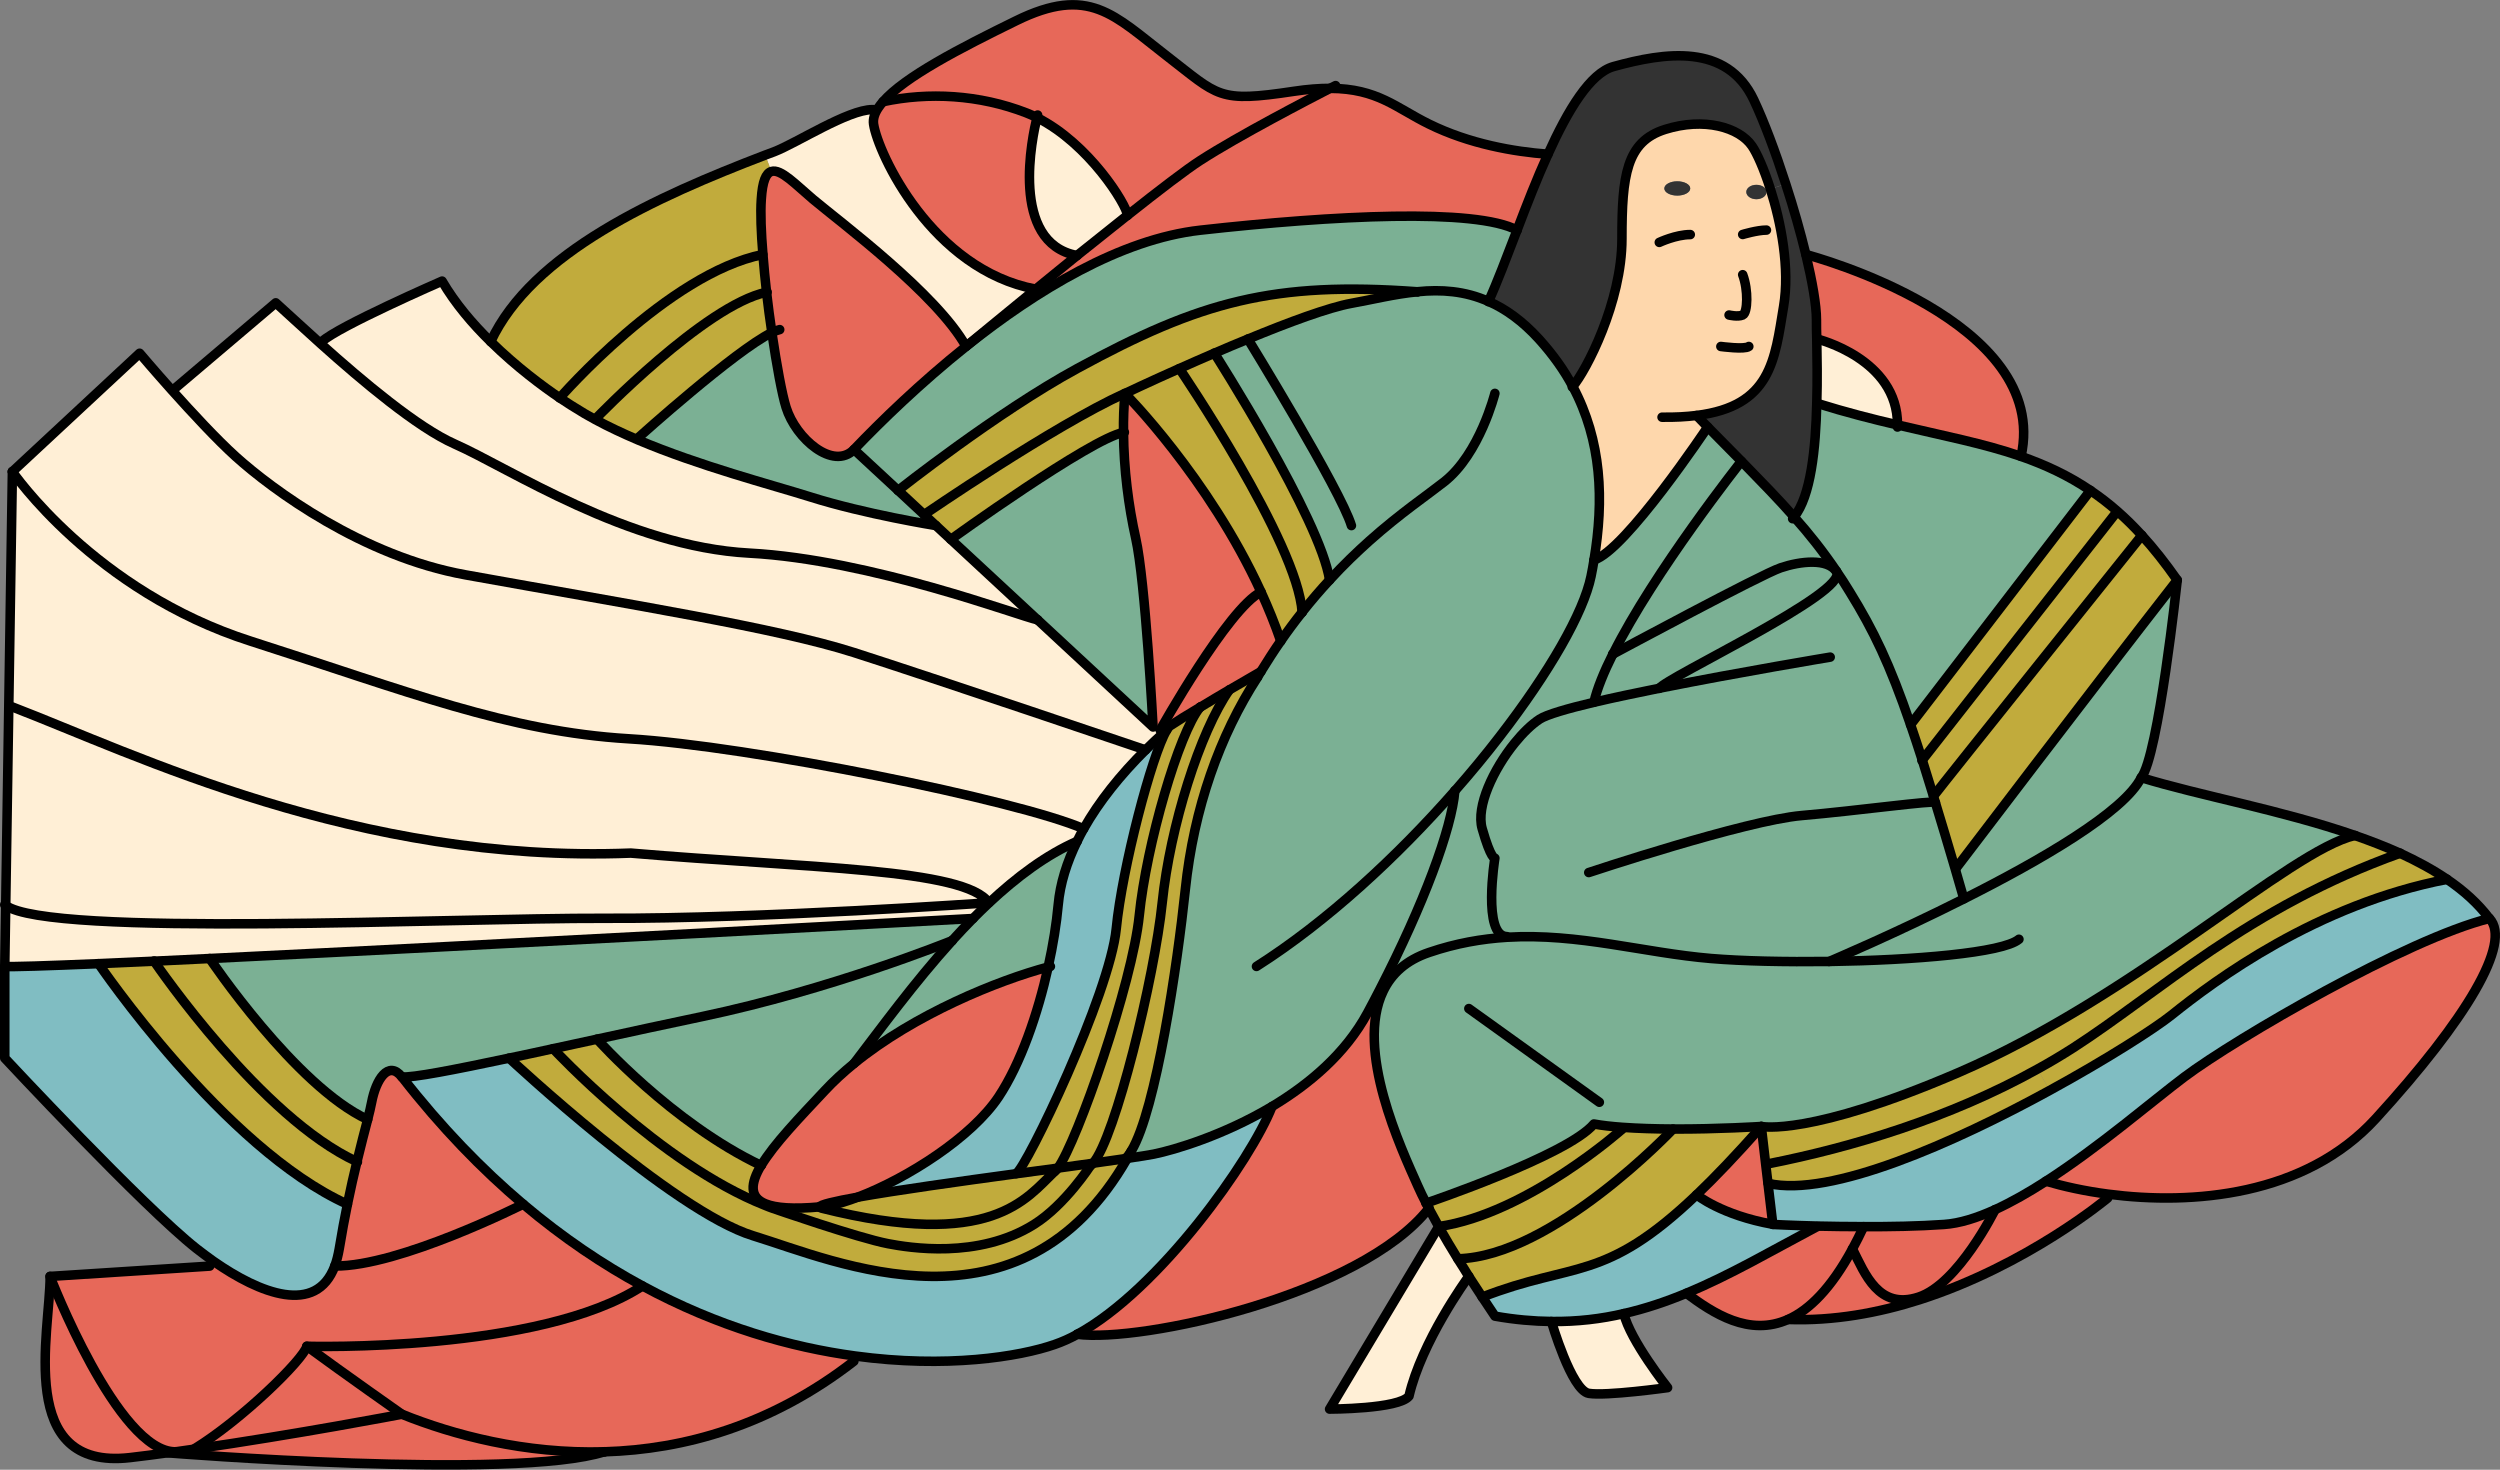 <?xml version="1.0" encoding="UTF-8"?>
<svg id="_レイヤー_1" data-name="レイヤー 1" xmlns="http://www.w3.org/2000/svg" viewBox="0 0 262.28 154.19">
  <rect x="0" y="0" width="262.28" height="154.19" fill="#808080" stroke="none"/>
  <defs>
    <style>
      .cls-1 {
        fill: #c1ab3c;
      }

      .cls-1, .cls-2, .cls-3, .cls-4, .cls-5, .cls-6, .cls-7 {
        stroke-width: 0px;
      }

      .cls-2 {
        fill: #e76859;
      }

      .cls-8 {
        fill: none;
        stroke: #000;
        stroke-linecap: round;
        stroke-linejoin: round;
      }

      .cls-3 {
        fill: #7bb094;
      }

      .cls-4 {
        fill: #333;
      }

      .cls-5 {
        fill: #fed7ac;
      }

      .cls-6 {
        fill: #ffefd6;
      }

      .cls-7 {
        fill: #80bdc2;
      }
    </style>
  </defs>
  <g>
    <path class="cls-7" d="m256.73,92.25c1.76,1.19,3.27,2.55,4.44,4.11-8.6,2.13-26.56,12.55-32,16.63-3.25,2.44-8.89,7.31-14.53,10.94-1.8,1.16-3.6,2.19-5.33,2.98-1.91.87-3.72,1.44-5.35,1.55-2.69.19-5.68.24-8.45.23-1.76,0-3.43-.03-4.87-.06-2.76-.07-4.64-.17-4.64-.17l-.51-4.3c6.53,1.51,19.54-4.28,29.53-9.75,6.09-3.33,11.08-6.54,12.79-7.91,4.52-3.63,15.24-11.63,28.91-14.24Z"/>
    <path class="cls-3" d="m164.99,40.55c3.07,5.72,3.28,11.93,2.23,18.21-.09.57-.2,1.14-.31,1.71-.77,3.81-4.37,10.08-9.6,16.83-1.44,1.86-3.01,3.76-4.67,5.66-.31,3.96-3.28,11.95-7.87,20.85-.42.81-.85,1.63-1.29,2.46-2.31,4.29-6.14,7.5-10.03,9.83-5.05,3.02-10.22,4.55-12.39,4.99-.49.1-1.47.26-2.8.45.12-.22.25-.44.37-.67.03-.04.04-.08.07-.12,2.59-4.31,4.82-19.53,5.65-27.38.9-8.6,3.62-16.19,7.58-22.3.12-.2.24-.41.36-.6.68-1.12,1.37-2.18,2.07-3.18.74-1.07,1.49-2.08,2.24-3.02h0c.97-1.23,1.93-2.35,2.88-3.38,1.45-1.57,2.86-2.94,4.2-4.13l-1.91-1.59c-1.11-3.69-10.86-19.57-10.86-19.57,4.24-1.75,8.48-3.33,10.86-3.75,2.2-.39,4.53-.98,6.93-1.21h.03c2.41-.24,4.91-.09,7.42,1.03,1.76.77,3.55,2.04,5.31,3.98,1.45,1.6,2.61,3.24,3.51,4.93Z"/>
    <path class="cls-1" d="m150.94,128.69c-.36-.65-.71-1.29-1.04-1.9-.11-.2-.2-.38-.29-.57,0,0,14.88-5.03,17.62-8.31.87.16,1.89.27,2.99.35l-.02.18s-9.99,8.89-19.26,10.23h0Z"/>
    <path class="cls-6" d="m65.99,77.51c12.69.75,40.86,6.46,47.7,9.44-.25.43-.47.87-.68,1.3-3.25,1.43-6.35,3.75-9.26,6.47-2.48-3.61-19.02-3.64-37.57-5.21-28.73,1.13-52.09-10.42-64.88-15.33h-.38s.38-24.7.38-24.7c0,0,8.56,12.54,25.01,17.79,16.46,5.26,26.99,9.48,39.68,10.24Z"/>
    <path class="cls-1" d="m125.91,74.19c-2.23,2.67-5.64,14.43-6.39,21.88-.71,7.04-6.49,23.68-8.54,26.48-1.4.19-2.87.38-4.38.59,1.06-.54,9.83-18.82,10.51-25.71.62-6.34,3.73-18.23,5.29-20.82.13-.23.27-.39.37-.46.66-.44,1.84-1.17,3.15-1.95Z"/>
    <path class="cls-3" d="m167.23,117.92c-2.74,3.28-17.62,8.31-17.62,8.31-.33-.63-.61-1.22-.86-1.78-1.77-3.98-6.62-14.31-3.64-20.48.86-1.79,2.38-3.23,4.82-4.05,2.82-.96,5.53-1.43,8.16-1.59,7.51-.45,14.38,1.64,21.42,2.23,3.25.27,7.75.37,12.38.31h0c.21-.09,6.86-2.9,14.14-6.57,8.02-4.03,16.8-9.11,18.6-12.72,6.07,1.88,14.76,3.41,22.41,6.07-3.43.79-9.18,5-16.39,10.02-7.22,5.02-15.91,10.85-25.18,14.85-15.62,6.73-20.68,5.66-20.68,5.66,0,0-4.5.29-9.28.27-1.8,0-3.64-.05-5.3-.18-1.1-.08-2.12-.2-2.99-.35Z"/>
    <path class="cls-4" d="m184,10.48c1.07,2.27,2.27,5.47,3.35,8.82l-1.61.51c-.67-2.12-1.42-3.77-1.92-4.5-1.36-1.97-5.05-3.02-9.13-1.74-4.07,1.29-4.52,4.75-4.52,11.48s-3.77,13.89-5.17,15.49c-.9-1.69-2.07-3.33-3.51-4.93-1.76-1.94-3.55-3.21-5.31-3.98.89-1.94,1.89-4.61,3-7.49,1-2.62,2.08-5.41,3.24-7.96,2.1-4.65,4.43-8.52,6.89-9.2,5.32-1.47,11.88-2.49,14.71,3.51Z"/>
    <path class="cls-1" d="m251.81,89.51c-7.97,2.84-14.33,6.52-19.81,10.21l-1.33-2.06c7.21-5.02,12.96-9.23,16.39-10.02,1.64.57,3.24,1.19,4.75,1.87Z"/>
    <path class="cls-2" d="m145.11,103.97c-2.98,6.16,1.86,16.49,3.64,20.48.25.56.53,1.15.86,1.78.09.19.19.37.29.57-7.13,9.06-30.15,14.09-36.88,13.19,8.64-4.7,18.25-18.31,20.43-23.89,3.89-2.33,7.72-5.54,10.03-9.83.44-.82.88-1.65,1.29-2.46l.34.17Z"/>
    <path class="cls-2" d="m189.47,26.7c.59.16,25.75,6.89,22.57,21.18-3.9-1.35-8.15-2.16-12.96-3.3.04-6.94-8.42-9.01-8.42-9.01h-.04c-.02-.76-.03-1.44-.03-2,0-1.58-.43-4.05-1.11-6.87Z"/>
    <path class="cls-2" d="m194.34,131.02c-2.27,4.19-4.56,6.42-6.75,7.4-4.1,1.84-7.87-.65-10.68-2.74,4.6-1.91,8.99-4.49,13.73-7v-.06c1.44.04,3.1.06,4.87.06-.39.83-.78,1.61-1.17,2.33Z"/>
    <path class="cls-2" d="m121.71,76.6s7.16-12.81,10.59-14.49c.76,1.66,1.46,3.38,2.07,5.15-.7,1-1.38,2.07-2.07,3.18,0,0-1.48.85-3.31,1.92h0c-.98.59-2.06,1.21-3.06,1.82h0c-1.31.79-2.49,1.52-3.15,1.96-.11.07-.24.23-.37.46-.12.12-.25.22-.37.34l-.31-.34Z"/>
    <path class="cls-6" d="m113.69,86.94c-6.84-2.98-35.01-8.68-47.7-9.44-12.7-.76-23.23-4.98-39.68-10.24C9.86,62.02,1.3,49.48,1.3,49.48l13.35-12.42s1.47,1.74,3.42,3.92c2.07,2.31,4.68,5.13,6.66,6.92,3.85,3.47,13.3,10.46,24.11,12.41,17.54,3.17,32.6,5.55,40.75,8.15,8.16,2.61,30.6,10.22,30.6,10.22-2.67,2.65-4.9,5.44-6.5,8.27Z"/>
    <path class="cls-4" d="m187.13,32.15c.67-3.97-.27-8.8-1.39-12.33l1.61-.51c.81,2.48,1.54,5.05,2.11,7.4.67,2.82,1.11,5.29,1.11,6.87,0,.56,0,1.23.03,2,.03,1.88.08,4.27,0,6.75-.11,4.74-.62,9.75-2.39,11.92-1.59-1.8-3.37-3.64-5.52-5.84-1.08-1.09-2.24-2.27-3.54-3.59-.37-.39-.76-.8-1.17-1.21,7.87-.98,8.21-5.85,9.14-11.44Z"/>
    <path class="cls-2" d="m261.17,96.35c2.4,2.55-2.41,10.59-11.92,21-7.43,8.14-19.29,9.09-28.09,7.93-2.47-.32-4.69-.82-6.52-1.36,5.65-3.64,11.28-8.5,14.53-10.94,5.44-4.08,23.39-14.5,32-16.63Z"/>
    <path class="cls-1" d="m251.81,89.51c1.77.82,3.43,1.71,4.92,2.73-13.67,2.62-24.39,10.61-28.91,14.24-1.71,1.37-6.7,4.58-12.79,7.91l-1.27-2.23c1.26-.69,2.5-1.43,3.72-2.21,4.44-2.86,9.05-6.54,14.52-10.23,5.48-3.69,11.84-7.37,19.81-10.21Z"/>
    <path class="cls-1" d="m230.67,97.66l1.33,2.06c-5.47,3.69-10.07,7.38-14.52,10.23-1.21.78-2.46,1.52-3.72,2.21-9.26,5.15-19.52,8.21-28.26,9.94l-.24.03-.46-3.96s5.06,1.07,20.68-5.66c9.28-4,17.97-9.83,25.18-14.85Z"/>
    <path class="cls-3" d="m228.42,60.86s-1.97,18.45-3.78,20.72c-1.8,3.61-10.59,8.68-18.6,12.72-.32-1.09-.62-2.14-.91-3.15l.05-.02s14.03-18.45,23.24-30.27Z"/>
    <path class="cls-1" d="m224.71,56.16c1.24,1.36,2.47,2.91,3.72,4.7-9.21,11.81-23.24,30.27-23.24,30.27l-.05.02c-.75-2.57-1.44-4.88-2.08-6.95-.06-.23-.13-.45-.2-.67.73-.99,21.86-27.36,21.86-27.36Z"/>
    <path class="cls-1" d="m222.14,53.64c.86.75,1.71,1.59,2.56,2.52,0,0-21.13,26.36-21.86,27.36-.41-1.35-.8-2.61-1.17-3.78.89-1.17,20.33-25.94,20.33-25.94l.14-.16Z"/>
    <path class="cls-1" d="m222.14,53.64l-.14.16s-19.44,24.77-20.33,25.94c-.43-1.34-.84-2.58-1.23-3.72l18.86-24.57c.96.65,1.91,1.37,2.84,2.19Z"/>
    <path class="cls-2" d="m221.16,125.28l-.04.41s-8.42,7.05-19.74,10.67l-.09-.27c4.19-1.37,8.03-9.18,8.03-9.18,1.73-.79,3.53-1.82,5.33-2.98,1.83.54,4.05,1.04,6.52,1.36Z"/>
    <path class="cls-3" d="m199.07,44.58c4.82,1.14,9.06,1.95,12.96,3.3,2.55.89,4.95,2,7.27,3.57l-18.86,24.57c-2.18-6.36-3.88-9.89-6.37-13.91-.46-.75-.91-1.45-1.37-2.13,0,0,0,0,0-.02,0,0,0-.02-.02-.03-1.43-2.11-2.85-3.89-4.45-5.7,1.76-2.17,2.28-7.18,2.39-11.92h.04c3.01.94,5.8,1.65,8.42,2.26Z"/>
    <path class="cls-1" d="m213.76,112.16l1.27,2.23c-9.99,5.47-23,11.26-29.53,9.75l-.24-2.02.24-.03c8.74-1.73,19-4.79,28.26-9.94Z"/>
    <path class="cls-2" d="m209.31,126.9s-3.83,7.81-8.03,9.18-5.62-2.43-6.94-5.06c.39-.72.78-1.5,1.17-2.33,2.77,0,5.76-.04,8.45-.23,1.62-.12,3.44-.68,5.35-1.55Z"/>
    <path class="cls-3" d="m203.05,84.19c.64,2.08,1.32,4.38,2.08,6.95.29,1.01.59,2.06.91,3.15-7.27,3.67-13.92,6.48-14.14,6.57h0c-4.63.06-9.13-.04-12.38-.31-7.04-.59-13.91-2.68-21.42-2.23v-.07c-2.58-.07-1.26-8.23-1.26-8.23,0,0-.41.15-1.33-3.09-.67-2.33,1.2-6.25,3.41-8.99.86-1.06,1.78-1.96,2.63-2.51.73-.47,2.86-1.08,5.68-1.76,2.03-.48,4.42-.98,6.89-1.48.73-1.15,19.86-10.05,18.59-12.22.46.67.91,1.37,1.37,2.13,2.49,4.03,4.19,7.56,6.37,13.91.39,1.14.8,2.38,1.23,3.72.37,1.17.76,2.43,1.17,3.78.07.22.14.44.2.67Z"/>
    <path class="cls-2" d="m201.29,136.08l.09.27c-4.28,1.37-8.97,2.24-13.78,2.07,2.19-.98,4.48-3.21,6.75-7.4,1.32,2.63,2.75,6.43,6.94,5.06Z"/>
    <path class="cls-6" d="m190.65,35.57s8.46,2.07,8.42,9.01c-2.62-.61-5.42-1.32-8.42-2.26h-.04c.07-2.47.02-4.87,0-6.75h.04Z"/>
    <path class="cls-3" d="m192.7,59.98c1.27,2.17-17.86,11.07-18.59,12.22-2.47.5-4.86,1-6.89,1.48.34-1.45,1.05-3.18,1.99-5.06h0c.59-.31,15.54-8.36,17.61-9.06,2.1-.71,4.91-1,5.84.38,0,0,0,.02.02.03,0,0,0,0,0,.02Z"/>
    <path class="cls-7" d="m190.65,128.62v.06c-4.74,2.51-9.13,5.09-13.73,7-2.12.88-4.28,1.61-6.55,2.13-2.39.56-4.9.86-7.6.83-1.88-.02-3.85-.19-5.93-.56,0,0-.53-.78-1.33-2,9.68-3.78,12.75-1.45,22.49-10.73,0,0,2.58,2.13,8.02,3.1,0,0,1.88.1,4.64.17Z"/>
    <path class="cls-3" d="m188.22,54.24c1.61,1.81,3.02,3.59,4.45,5.7-.93-1.38-3.74-1.09-5.84-.38-2.08.7-17.03,8.75-17.61,9.06,4.31-8.65,13.47-20.22,13.47-20.22h0c2.15,2.2,3.94,4.03,5.52,5.84Z"/>
    <path class="cls-5" d="m177.99,43.59c.41.42.8.82,1.17,1.21,0,0-8.67,13.01-11.94,13.95,1.05-6.28.83-12.49-2.23-18.21,1.4-1.61,5.17-8.85,5.17-15.49s.45-10.19,4.52-11.48c4.08-1.29,7.78-.23,9.13,1.74.51.74,1.25,2.39,1.92,4.5,1.13,3.53,2.06,8.35,1.39,12.33-.93,5.59-1.28,10.46-9.14,11.44Zm7.33-23.45c0-.42-.47-.75-1.06-.75s-1.06.34-1.06.75.47.76,1.06.76,1.06-.35,1.06-.76Zm-8-.37c0-.42-.61-.75-1.36-.75s-1.36.34-1.36.75.6.75,1.36.75,1.36-.34,1.36-.75Z"/>
    <path class="cls-2" d="m185.5,124.15l.51,4.3c-5.44-.98-8.02-3.1-8.02-3.1,1.96-1.87,4.19-4.21,6.81-7.17l.46,3.96.24,2.02Z"/>
    <path class="cls-4" d="m184.27,19.39c.59,0,1.06.34,1.06.75s-.47.76-1.06.76-1.06-.35-1.06-.76.47-.75,1.06-.75Z"/>
    <path class="cls-3" d="m169.21,68.62c-.94,1.88-1.65,3.61-1.99,5.06-2.82.67-4.95,1.29-5.68,1.76-.85.55-1.77,1.45-2.63,2.51l-1.6-.66c5.22-6.75,8.82-13.02,9.6-16.83.12-.57.22-1.14.31-1.71,3.26-.94,11.94-13.95,11.94-13.95,1.29,1.32,2.46,2.5,3.54,3.59h0s-9.16,11.58-13.47,20.23h0Z"/>
    <path class="cls-1" d="m154.09,133.92c-.35-.58-.74-1.2-1.15-1.84h0c9.93-.24,22.57-13.62,22.57-13.62,4.79.02,9.28-.27,9.28-.27-2.62,2.96-4.85,5.3-6.81,7.17-9.74,9.28-12.81,6.95-22.49,10.73-.41-.62-.89-1.36-1.41-2.16Z"/>
    <ellipse class="cls-4" cx="175.97" cy="19.77" rx="1.36" ry=".75"/>
    <path class="cls-6" d="m170.36,137.81c.66,2.8,4.59,7.77,4.59,7.77,0,0-6.46.9-8.27.6s-3.92-7.54-3.92-7.54c2.7.03,5.21-.27,7.6-.83Z"/>
    <path class="cls-1" d="m170.21,118.27c1.66.12,3.5.17,5.3.18,0,0-12.64,13.38-22.57,13.61h0c-.67-1.08-1.36-2.23-2-3.37h0c9.28-1.36,19.26-10.24,19.26-10.24l.02-.18Z"/>
    <path class="cls-2" d="m113,26.81c1.78-1.44,3.59-2.88,5.29-4.22h0c3.31-2.62,6.2-4.83,7.64-5.76,3.99-2.57,11.49-6.46,13.61-7.56,4.99.02,6.93,2.05,10.39,3.75,4.22,2.08,8.9,2.9,12.47,3.16-1.15,2.55-2.23,5.34-3.24,7.96-4.36-2.33-19.27-1.56-33.24,0-8.38.94-17.19,6.32-24.46,12.1.64-.52,3.56-2.94,7.2-5.91h0c1.37-1.12,2.83-2.31,4.32-3.52Z"/>
    <path class="cls-3" d="m157.32,77.29l1.6.66c-2.22,2.74-4.08,6.66-3.41,8.99.92,3.24,1.33,3.09,1.33,3.09,0,0-1.32,8.16,1.25,8.23v.07c-2.62.16-5.33.63-8.15,1.59-2.45.82-3.96,2.26-4.82,4.05l-.34-.17c4.59-8.89,7.56-16.89,7.87-20.85,1.67-1.9,3.24-3.8,4.67-5.66Z"/>
    <path class="cls-3" d="m159.16,24.14c-1.11,2.88-2.11,5.55-3,7.49-2.51-1.12-5.01-1.27-7.42-1.03h-.03c-15.1-1.1-22.8,1.01-35.71,8.06-8.42,4.58-18.79,12.79-18.79,12.79l-4.63-4.29c2.86-2.99,6.97-6.98,11.76-10.81,0,0,.04-.04.12-.11,7.26-5.78,16.08-11.16,24.46-12.1,13.97-1.56,28.87-2.33,33.24,0Z"/>
    <path class="cls-6" d="m152.94,132.07c.41.65.8,1.27,1.15,1.84-.26.35-4.95,6.84-6.28,12.57-1.06,1.36-8.33,1.36-8.33,1.36l11.45-19.15c.65,1.14,1.34,2.29,2,3.38Z"/>
    <path class="cls-3" d="m143.69,56.73c-1.34,1.2-2.76,2.56-4.2,4.13-.93-6.34-12.09-23.81-12.09-23.81,1.14-.5,2.33-.99,3.52-1.48,0,0,9.75,15.88,10.86,19.57l1.91,1.59Z"/>
    <path class="cls-1" d="m113.01,38.67c12.91-7.05,20.61-9.16,35.71-8.06-2.4.23-4.74.82-6.93,1.21-2.39.43-6.62,2-10.86,3.75-1.19.49-2.38.98-3.52,1.48-1.29.56-2.54,1.1-3.67,1.61-3.33,1.48-5.72,2.62-5.72,2.62-7.45,3.38-21.06,12.72-21.06,12.72l-2.73-2.54s10.38-8.2,18.79-12.79Z"/>
    <path class="cls-2" d="m108.79,12.34c-.36-.19-.74-.35-1.12-.5-4.95-1.92-10.27-2.19-15.03-1.17,2.27-2.62,8.11-5.62,13.95-8.49,7.67-3.78,10.29-.6,15.8,3.66s5.36,4.94,13.36,3.73c1.45-.22,2.7-.31,3.8-.31-2.12,1.09-9.62,4.98-13.61,7.56-1.45.93-4.34,3.14-7.64,5.76-.11-1.13-4.03-7.51-9.5-10.24Z"/>
    <path class="cls-1" d="m139.49,60.86c-.95,1.03-1.92,2.15-2.88,3.37-.43-7.27-12.88-25.57-12.88-25.57h0c1.14-.51,2.38-1.06,3.67-1.61,0,0,11.16,17.47,12.09,23.81Z"/>
    <path class="cls-1" d="m136.6,64.23h0c-.75.95-1.5,1.96-2.24,3.03-.6-1.77-1.3-3.49-2.07-5.15-5.51-12.02-14.29-20.84-14.29-20.84,0,0,2.39-1.14,5.72-2.62h0s12.44,18.3,12.88,25.58Z"/>
    <path class="cls-7" d="m121.06,121.08c2.17-.44,7.34-1.98,12.39-4.99-2.18,5.58-11.79,19.19-20.43,23.89h0c-.8.44-1.59.8-2.37,1.06-3.72,1.29-11.38,2.51-20.94,1.21-6.72-.91-14.39-3.08-22.29-7.34-4.15-2.23-8.35-5.05-12.52-8.58-4.33-3.65-8.6-8.05-12.73-13.36,1.07.11,5.45-.74,11.24-1.97,0,0,17.19,16.07,25.61,18.64,8.67,2.66,28.05,11.39,39.24-8.11,1.33-.2,2.31-.35,2.8-.45Z"/>
    <path class="cls-1" d="m132.29,70.45c-.12.2-.24.4-.36.6-3.96,6.11-6.68,13.7-7.58,22.3-.83,7.86-3.06,23.07-5.65,27.38-.03.04-.04.09-.07.12-.18.28-.36.51-.55.69-.98.14-2.13.31-3.41.49,2.33-2.62,6.46-19.56,7.26-27.33.83-8.03,3.96-17.96,7.05-22.34h0c1.83-1.07,3.31-1.92,3.31-1.92Z"/>
    <path class="cls-1" d="m125.92,74.18c1-.6,2.08-1.23,3.06-1.81-3.09,4.38-6.22,14.31-7.05,22.34-.8,7.77-4.93,24.71-7.26,27.33-1.14.15-2.39.32-3.69.51,2.05-2.8,7.83-19.44,8.54-26.48.75-7.45,4.17-19.21,6.39-21.88h0Z"/>
    <path class="cls-2" d="m117.86,45.37c-.02-1.37.04-2.75.15-4.1,0,0,8.78,8.81,14.29,20.84-3.43,1.68-10.59,14.49-10.59,14.49l-.75-.35s-.8-15.28-1.82-19.81c-.74-3.34-1.25-7.22-1.28-11.08Z"/>
    <path class="cls-7" d="m113.69,86.94c1.6-2.83,3.83-5.62,6.5-8.27.59-.59,1.2-1.16,1.83-1.73.12-.12.25-.22.37-.34-1.55,2.59-4.66,14.48-5.29,20.82-.68,6.89-9.45,25.17-10.51,25.71t0,0c-6.02.82-12.5,1.73-16.56,2.45,5.23-2,11.92-6.29,14.73-10.5,2.31-3.48,4.12-8.7,5.21-13.64.51-2.3.87-4.54,1.05-6.52.2-2.22.9-4.46,2-6.69.21-.43.43-.87.68-1.3Z"/>
    <path class="cls-6" d="m121.71,76.6l.31.34c-.63.57-1.24,1.14-1.83,1.73,0,0-22.44-7.62-30.6-10.22-8.15-2.6-23.21-4.97-40.75-8.15-10.81-1.95-20.26-8.94-24.11-12.41-1.98-1.78-4.59-4.6-6.66-6.92l.09-.08,10.76-9.13c1.08.98,2.74,2.53,4.69,4.27,4.37,3.92,10.19,8.83,14.1,10.55,5.66,2.49,18.12,10.76,30.9,11.44,12.78.67,28.4,6.62,30.24,7h0l12.1,11.23.75.35Z"/>
    <path class="cls-3" d="m120.95,76.26l-12.1-11.23h0l-9.1-8.44s14.65-10.56,18.11-11.22c.03,3.86.53,7.73,1.28,11.08,1.02,4.53,1.82,19.81,1.82,19.81Z"/>
    <path class="cls-6" d="m118.28,22.58h0c-1.69,1.35-3.5,2.79-5.29,4.23-7.16-1.34-4.67-12.59-4.21-14.47,5.46,2.73,9.39,9.12,9.5,10.24Z"/>
    <path class="cls-1" d="m118.08,121.55c.06,0,.12,0,.18-.02-11.19,19.5-30.57,10.77-39.24,8.11-8.42-2.57-25.61-18.64-25.61-18.64,1.46-.3,3.02-.64,4.62-.99,0,0,11.23,12.09,22.24,16.44.25.11.51.2.75.29,0,0,9,3.13,12.16,3.73,2.12.4,9.44,1.66,15.31-2.03,3.27-2.05,5.93-6.19,5.93-6.19.08-.05.15-.13.24-.22,1.29-.18,2.44-.35,3.41-.49Z"/>
    <path class="cls-1" d="m118.01,41.27c-.12,1.35-.17,2.72-.15,4.1-3.46.66-18.11,11.22-18.11,11.22l-1.56-1.45-1.24-1.15s13.61-9.34,21.06-12.72Z"/>
    <path class="cls-1" d="m114.67,122.04c-.09.09-.16.17-.24.22,0,0-2.66,4.14-5.93,6.19-5.88,3.69-13.2,2.43-15.31,2.03-3.16-.6-12.16-3.73-12.16-3.73-.25-.09-.51-.19-.75-.29l.06-.15c1.08.43,2.89.57,5.65.32,0,.04.07.09.21.12,17.85,4.5,21.48-1.02,24.45-3.85.1-.06.21-.19.34-.35,1.3-.19,2.55-.35,3.69-.51Z"/>
    <path class="cls-2" d="m113,26.81c-1.49,1.21-2.95,2.4-4.32,3.52h0c-10.91-2.06-16.55-14.26-17.01-17.31-.08-.55.1-1.14.51-1.74.13-.2.28-.4.47-.61,4.76-1.02,10.08-.75,15.03,1.17.38.15.75.31,1.12.5-.46,1.88-2.94,13.13,4.21,14.47Z"/>
    <path class="cls-3" d="m113.01,88.25c-1.1,2.23-1.79,4.47-2,6.69-.18,1.98-.53,4.22-1.05,6.52-5.25,1.4-14.03,4.95-20.38,10.13,2.79-3.64,6.3-8.47,10.3-12.89h0c.72-.8,1.45-1.58,2.19-2.33.55-.55,1.1-1.1,1.67-1.63,2.91-2.72,6.01-5.05,9.26-6.47Z"/>
    <path class="cls-1" d="m110.98,122.55c-.12.17-.24.29-.34.35-2.97,2.83-6.6,8.34-24.45,3.85-.14-.04-.21-.08-.21-.12.33-.03.67-.06,1.01-.11.92-.2,1.95-.51,3.04-.93,4.05-.72,10.54-1.63,16.56-2.45t0,0c1.51-.2,2.98-.4,4.38-.59Z"/>
    <path class="cls-2" d="m109.97,101.45c-1.08,4.94-2.89,10.16-5.21,13.64-2.81,4.21-9.5,8.5-14.73,10.5-2.48.43-4.05.81-4.05,1.04-2.76.25-4.57.12-5.65-.32-1.74-.69-1.6-2.16-.48-4.04h0c1.33-2.23,4.06-5.05,6.68-7.86.92-.99,1.95-1.93,3.05-2.83,6.35-5.18,15.13-8.73,20.38-10.13Z"/>
    <path class="cls-6" d="m99.75,56.59l9.1,8.44c-1.84-.37-17.46-6.32-30.24-7-12.79-.68-25.25-8.95-30.9-11.44-3.91-1.72-9.73-6.63-14.1-10.55l.18-.2c1.69-1.58,12.6-6.34,12.6-6.34,1.37,2.35,3.21,4.5,5.09,6.34,2.73,2.7,5.56,4.76,7.25,5.91.96.66,1.55,1,1.55,1,.7.44,1.44.88,2.2,1.29,1.4.76,2.91,1.46,4.45,2.12,6.54,2.77,13.9,4.66,18.11,5.99,5.73,1.81,13.16,3,13.16,3l1.56,1.45Z"/>
    <path class="cls-6" d="m16.18,100.84c-2.11.09-4.07.18-5.84.26-5.52.23-9.15.35-9.84.29l.1-6.38c4.56,3.37,46.66,1.29,62.91,1.35,16.36.06,40.24-1.63,40.24-1.63-.57.53-1.12,1.08-1.67,1.63,0,0-50.23,2.77-80.09,4.2-2.04.1-3.99.2-5.82.28Z"/>
    <path class="cls-6" d="m91.52,11.5l.65-.22c-.41.6-.59,1.19-.51,1.74.46,3.05,6.1,15.25,17.01,17.31-3.64,2.97-6.56,5.39-7.2,5.91-.08.07-.12.11-.12.11-3.04-5.49-13.23-13.07-16.06-15.45-1.8-1.52-3.37-3.22-4.36-2.91l-.65-1.72c.32-.12.63-.24.94-.35,2.34-.9,7.75-4.42,10.3-4.42Z"/>
    <path class="cls-3" d="m102.08,96.35c-.74.75-1.47,1.53-2.19,2.32h0c-.38.16-12.73,5.13-26.18,7.96-3.64.76-7.43,1.59-11.07,2.38-1.57.35-3.11.68-4.61,1-1.61.35-3.16.69-4.62.99-5.79,1.23-10.17,2.08-11.24,1.97-1.43-1.79-2.72.3-3.17,2.66-.09.5-.24,1.09-.42,1.81-7.57-3.49-16.57-16.89-16.57-16.89,29.86-1.44,80.09-4.2,80.09-4.2Z"/>
    <path class="cls-3" d="m99.88,98.68c-4,4.43-7.5,9.25-10.3,12.89-1.1.9-2.13,1.84-3.05,2.83-2.62,2.8-5.35,5.62-6.68,7.86h0c-9.39-4.46-17.21-13.25-17.21-13.25,3.64-.79,7.42-1.61,11.07-2.38,13.44-2.83,25.8-7.8,26.18-7.95Z"/>
    <path class="cls-3" d="m96.95,53.99l1.24,1.15s-7.43-1.19-13.16-3c-4.2-1.32-11.56-3.22-18.11-5.99l.14-.33s10.07-9.06,13.9-10.93c.51,3.47,1.07,6.5,1.49,7.84,1.02,3.29,4.95,6.65,7.13,4.42l4.63,4.29,2.73,2.54Z"/>
    <path class="cls-2" d="m80.41,30.67c-.15-1.35-.28-2.7-.38-3.96-.19-2.3-.27-4.36-.17-5.8.12-1.9.5-2.73,1.06-2.91.99-.31,2.56,1.39,4.36,2.91,2.83,2.38,13.02,9.96,16.06,15.45-4.79,3.83-8.89,7.82-11.76,10.81-2.18,2.23-6.11-1.13-7.13-4.42-.42-1.34-.98-4.37-1.49-7.84-.2-1.37-.39-2.81-.56-4.24Z"/>
    <path class="cls-6" d="m66.18,89.51c18.55,1.58,35.09,1.61,37.57,5.21,0,0-23.88,1.69-40.24,1.63-16.25-.05-58.35,2.02-62.91-1.35l.32-20.84h.38c12.79,4.92,36.15,16.47,64.88,15.34Z"/>
    <path class="cls-2" d="m89.7,142.25l-.12.56c-8.73,6.77-17.86,9.25-26.14,9.5h-.02c-8.39.26-15.91-1.77-21.27-3.94,0,0-6.12-4.3-9.97-7.13,0,0,24.48.7,35.21-6.33,7.9,4.27,15.57,6.43,22.29,7.34Z"/>
    <path class="cls-1" d="m80.28,16.27l.65,1.72c-.57.18-.94,1.01-1.06,2.91-.1,1.44-.02,3.5.17,5.8-9.96,2-21.31,15.05-21.31,15.05-1.68-1.14-4.51-3.21-7.25-5.91,4.36-9.36,17.36-15.19,28.8-19.57Z"/>
    <path class="cls-1" d="m80.41,30.67c.17,1.43.35,2.87.56,4.24-3.84,1.86-13.9,10.93-13.9,10.93l-.14.33c-1.54-.66-3.05-1.36-4.45-2.12l.1-.19s11.4-11.84,17.84-13.19Z"/>
    <path class="cls-1" d="m80.33,126.31l-.06.15c-11.01-4.35-22.24-16.44-22.24-16.44,1.5-.32,3.04-.66,4.61-1,0,0,7.82,8.79,17.21,13.25-1.12,1.88-1.26,3.35.48,4.04Z"/>
    <path class="cls-1" d="m80.03,26.7c.1,1.27.23,2.62.38,3.96-6.44,1.35-17.84,13.19-17.84,13.19l-.1.19c-.76-.41-1.5-.84-2.2-1.29,0,0-.59-.35-1.55-1,0,0,11.35-13.04,21.31-15.05Z"/>
    <path class="cls-2" d="m42.16,148.37c5.36,2.16,12.88,4.19,21.27,3.94-9.42,3.03-45.82.12-45.82.12h0c.27-.04.54-.07.82-.12h0c.62-.09,1.25-.17,1.89-.27,10.65-1.53,21.84-3.67,21.84-3.67Z"/>
    <path class="cls-2" d="m54.89,126.33c4.17,3.52,8.37,6.34,12.52,8.58-10.74,7.03-35.21,6.33-35.21,6.33-.34,1.36-6.79,7.7-11.87,10.8-.64.1-1.27.18-1.89.27h0c-6.07.07-13.17-18.4-13.17-18.4l16.74-1.08.37-.53c4.93,3.45,10.8,5.71,12.75.53,6.77.07,19.77-6.49,19.77-6.49Z"/>
    <path class="cls-2" d="m37.45,121.86c.43-1.8.82-3.25,1.12-4.42.18-.72.33-1.31.42-1.81.45-2.36,1.75-4.45,3.17-2.66,4.12,5.3,8.4,9.7,12.73,13.36,0,0-13,6.56-19.77,6.49.2-.52.35-1.13.47-1.81.28-1.71.57-3.26.86-4.68.35-1.68.68-3.17,1-4.47Z"/>
    <path class="cls-2" d="m32.19,141.24c3.85,2.83,9.97,7.13,9.97,7.13,0,0-11.19,2.15-21.84,3.67,5.08-3.1,11.54-9.44,11.87-10.8Z"/>
    <path class="cls-1" d="m38.57,117.45c-.29,1.16-.69,2.62-1.12,4.42-10.04-4.62-20.85-20.41-21.27-21.03,1.83-.09,3.78-.19,5.82-.28,0,0,9,13.4,16.57,16.89Z"/>
    <path class="cls-1" d="m37.45,121.86c-.32,1.3-.66,2.78-1,4.47-12.95-5.85-26.11-25.24-26.11-25.24,1.76-.08,3.72-.17,5.84-.26.43.62,11.24,16.41,21.27,21.03Z"/>
    <path class="cls-7" d="m36.45,126.33c-.29,1.42-.58,2.97-.86,4.68-.12.68-.27,1.29-.47,1.81-1.95,5.18-7.82,2.92-12.75-.53-.59-.41-1.16-.84-1.72-1.28C14.99,126.57.5,111.01.5,111.01v-9.62c.69.06,4.33-.06,9.84-.29,0,0,13.16,19.39,26.11,25.24Z"/>
    <path class="cls-2" d="m5.25,133.91s7.1,18.47,13.17,18.4c-.27.04-.55.08-.82.11-1.37.19-2.7.35-3.98.51-12.01,1.37-8.37-13.15-8.37-19.01Z"/>
  </g>
  <g>
    <path class="cls-8" d="m156.16,31.65s0,0,0-.02c.89-1.94,1.89-4.61,3-7.49,1-2.62,2.08-5.41,3.24-7.96,2.1-4.65,4.43-8.52,6.89-9.2,5.32-1.47,11.88-2.49,14.71,3.51,1.07,2.27,2.27,5.47,3.35,8.82.81,2.48,1.54,5.05,2.11,7.4.67,2.82,1.11,5.29,1.11,6.87,0,.56,0,1.23.03,2,.03,1.88.08,4.27,0,6.75-.11,4.74-.62,9.75-2.39,11.92-.04.06-.1.12-.14.17"/>
    <path class="cls-8" d="m164.95,40.6s.03-.04.04-.05c1.4-1.61,5.17-8.85,5.17-15.49s.45-10.19,4.52-11.48c4.08-1.29,7.78-.23,9.13,1.74.51.74,1.25,2.39,1.92,4.5,1.13,3.53,2.06,8.35,1.39,12.33-.93,5.59-1.28,10.46-9.14,11.44-1.06.13-2.25.2-3.61.18"/>
    <path class="cls-8" d="m174.08,25.43s1.74-.82,3.25-.82"/>
    <path class="cls-8" d="m182.83,24.6s1.52-.46,2.49-.46"/>
    <path class="cls-8" d="m182.83,28.82c.6,1.59.53,4,0,4.23-.52.22-1.43,0-1.43,0"/>
    <path class="cls-8" d="m180.54,36.35s2.51.34,2.93,0"/>
    <path class="cls-8" d="m101.47,36.25c7.26-5.78,16.08-11.16,24.46-12.1,13.97-1.56,28.87-2.33,33.24,0"/>
    <path class="cls-8" d="m108.85,65.03l-9.1-8.44-1.56-1.45-1.24-1.15-2.73-2.54-4.63-4.29c2.86-2.99,6.97-6.98,11.76-10.81"/>
    <path class="cls-8" d="m148.72,30.61c-2.4.23-4.74.82-6.93,1.21-2.39.43-6.62,2-10.86,3.75-1.19.49-2.38.98-3.52,1.48-1.29.56-2.54,1.1-3.67,1.61-3.33,1.48-5.72,2.62-5.72,2.62-.12,1.35-.17,2.72-.15,4.1.03,3.86.53,7.73,1.28,11.08,1.02,4.53,1.82,19.81,1.82,19.81l-12.1-11.23"/>
    <path class="cls-8" d="m131.82,101.39c7.4-4.7,14.77-11.53,20.83-18.44,1.67-1.9,3.24-3.8,4.67-5.66,5.22-6.75,8.82-13.02,9.6-16.83.12-.57.22-1.14.31-1.71,1.05-6.28.83-12.49-2.23-18.21-.9-1.69-2.07-3.33-3.51-4.93-1.76-1.94-3.55-3.21-5.31-3.98-2.51-1.12-5.01-1.27-7.42-1.03"/>
    <path class="cls-8" d="m136.6,64.24c-.75.94-1.5,1.95-2.24,3.02-.7,1-1.38,2.07-2.07,3.18-.12.2-.24.4-.36.6"/>
    <path class="cls-8" d="m156.83,41.27s-1.58,6.34-5.32,9.28c-1.75,1.38-4.57,3.28-7.82,6.17-1.34,1.2-2.76,2.56-4.2,4.13-.95,1.03-1.92,2.15-2.88,3.37"/>
    <path class="cls-8" d="m130.92,35.57s9.75,15.88,10.86,19.57"/>
    <path class="cls-8" d="m123.73,38.67s12.44,18.29,12.88,25.57h0"/>
    <path class="cls-8" d="m127.4,37.05s11.16,17.47,12.09,23.81"/>
    <path class="cls-8" d="m118.63,120.86c-.18.28-.36.51-.55.69-.04.04-.08.07-.12.11"/>
    <path class="cls-8" d="m131.93,71.05c-3.96,6.11-6.68,13.7-7.58,22.3-.83,7.86-3.06,23.07-5.65,27.38"/>
    <path class="cls-8" d="m128.98,72.37c-3.09,4.38-6.22,14.31-7.05,22.34-.8,7.77-4.93,24.71-7.26,27.33-.09.09-.16.17-.24.22"/>
    <path class="cls-8" d="m125.91,74.19c-2.23,2.67-5.64,14.43-6.39,21.88-.71,7.04-6.49,23.68-8.54,26.48-.12.17-.24.29-.34.35"/>
    <line class="cls-8" x1="125.93" y1="74.17" x2="125.92" y2="74.18"/>
    <path class="cls-8" d="m106.6,123.13c1.06-.54,9.83-18.82,10.51-25.71.62-6.34,3.73-18.23,5.29-20.82.13-.23.27-.39.37-.46.66-.44,1.84-1.17,3.15-1.95h0c1-.61,2.08-1.24,3.06-1.82h0c1.83-1.07,3.31-1.92,3.31-1.92"/>
    <path class="cls-8" d="m79.85,122.26c-1.12,1.88-1.26,3.35.48,4.04,1.08.43,2.89.57,5.65.32.33-.03.67-.06,1.01-.11.92-.2,1.95-.51,3.04-.93,5.23-2,11.92-6.29,14.73-10.5,2.31-3.48,4.12-8.7,5.21-13.64.51-2.3.87-4.54,1.05-6.52.2-2.22.9-4.46,2-6.69.21-.43.43-.87.68-1.3,1.6-2.83,3.83-5.62,6.5-8.27.59-.59,1.2-1.16,1.83-1.73.12-.12.25-.22.37-.34"/>
    <path class="cls-8" d="m110.2,101.39c-.07.02-.15.04-.23.06-5.25,1.4-14.03,4.95-20.38,10.13-1.1.9-2.13,1.84-3.05,2.83-2.62,2.8-5.35,5.62-6.68,7.86"/>
    <path class="cls-8" d="m99.89,98.68c.72-.79,1.45-1.57,2.19-2.32.55-.55,1.1-1.1,1.67-1.63,2.91-2.72,6.01-5.05,9.26-6.47"/>
    <path class="cls-8" d="m89.59,111.58c2.79-3.64,6.3-8.47,10.3-12.89"/>
    <path class="cls-8" d="m113.02,139.98c8.64-4.7,18.25-18.31,20.43-23.89"/>
    <path class="cls-8" d="m99.89,98.68h0c-.38.16-12.73,5.13-26.18,7.96-3.64.76-7.43,1.59-11.07,2.38-1.57.35-3.11.68-4.61,1-1.61.35-3.16.69-4.62.99-5.79,1.23-10.17,2.08-11.24,1.97,4.12,5.3,8.4,9.7,12.73,13.36,4.17,3.52,8.37,6.34,12.52,8.58,7.9,4.27,15.57,6.43,22.29,7.34,9.56,1.3,17.21.09,20.94-1.21.78-.27,1.57-.62,2.37-1.06"/>
    <path class="cls-8" d="m53.41,111.01s17.19,16.07,25.61,18.64c8.67,2.66,28.05,11.39,39.24-8.11.12-.22.25-.44.37-.67.03-.04.04-.08.07-.12"/>
    <path class="cls-8" d="m62.64,109.02s7.82,8.79,17.21,13.25h0"/>
    <path class="cls-8" d="m58.03,110.02s11.23,12.09,22.24,16.44c.25.11.51.2.75.29,0,0,9,3.13,12.16,3.73,2.12.4,9.44,1.66,15.31-2.03,3.27-2.05,5.93-6.19,5.93-6.19"/>
    <path class="cls-8" d="m110.64,122.9c-2.97,2.83-6.6,8.34-24.45,3.85-.14-.04-.21-.08-.21-.12,0-.23,1.57-.6,4.05-1.04,4.05-.72,10.54-1.63,16.56-2.45t0,0c1.51-.2,2.98-.4,4.38-.59,1.3-.19,2.55-.35,3.69-.51,1.29-.18,2.44-.35,3.41-.49.06,0,.12,0,.18-.02,1.33-.2,2.31-.35,2.8-.45,2.17-.44,7.34-1.98,12.39-4.99,3.89-2.33,7.72-5.54,10.03-9.83.44-.82.88-1.65,1.29-2.46,4.59-8.89,7.56-16.89,7.87-20.85"/>
    <path class="cls-8" d="m121.71,76.6s7.16-12.81,10.59-14.49"/>
    <path class="cls-8" d="m148.74,30.61h-.03c-15.1-1.1-22.8,1.01-35.71,8.06-8.42,4.58-18.79,12.79-18.79,12.79"/>
    <path class="cls-8" d="m96.95,53.99s13.61-9.34,21.06-12.72c0,0,8.78,8.81,14.29,20.84.76,1.66,1.46,3.38,2.07,5.15"/>
    <path class="cls-8" d="m99.75,56.59s14.65-10.56,18.11-11.22c.04,0,.06,0,.1-.02"/>
    <path class="cls-8" d="m108.67,30.33c-3.64,2.97-6.56,5.39-7.2,5.91-.08.07-.12.11-.12.11-3.04-5.49-13.23-13.07-16.06-15.45-1.8-1.52-3.37-3.22-4.36-2.91-.57.18-.94,1.01-1.06,2.91-.1,1.44-.02,3.5.17,5.8.1,1.27.23,2.62.38,3.96.17,1.43.35,2.87.56,4.24.51,3.47,1.07,6.5,1.49,7.84,1.02,3.29,4.95,6.65,7.13,4.42"/>
    <path class="cls-8" d="m118.28,22.59c-1.69,1.34-3.5,2.78-5.29,4.22-1.49,1.21-2.95,2.4-4.32,3.52"/>
    <path class="cls-8" d="m140.12,8.98s-.2.11-.58.29c-2.12,1.09-9.62,4.98-13.61,7.56-1.45.93-4.34,3.14-7.64,5.76"/>
    <path class="cls-8" d="m162.4,16.18c-3.56-.26-8.25-1.08-12.47-3.16-3.47-1.7-5.4-3.73-10.39-3.75-1.1,0-2.35.09-3.8.31-8,1.21-7.84.53-13.36-3.73s-8.13-7.44-15.8-3.66c-5.84,2.86-11.68,5.87-13.95,8.49-.19.21-.34.42-.47.61-.41.6-.59,1.19-.51,1.74.46,3.05,6.1,15.25,17.01,17.31h0"/>
    <path class="cls-8" d="m92.64,10.67c4.76-1.02,10.08-.75,15.03,1.17.38.15.75.31,1.12.5,5.46,2.73,9.39,9.12,9.5,10.24h0"/>
    <path class="cls-8" d="m91.64,11.5h-.12c-2.55,0-7.96,3.52-10.3,4.42-.31.12-.62.24-.94.35-11.44,4.38-24.44,10.22-28.8,19.57"/>
    <path class="cls-8" d="m67.06,45.83s10.07-9.06,13.9-10.93c.33-.17.61-.27.84-.32"/>
    <path class="cls-8" d="m80.03,26.7c-9.96,2-21.31,15.05-21.31,15.05"/>
    <path class="cls-8" d="m62.57,43.85s11.4-11.84,17.84-13.19c.03,0,.04,0,.07-.02"/>
    <path class="cls-8" d="m98.19,55.14s-7.43-1.19-13.16-3c-4.2-1.32-11.56-3.22-18.11-5.99-1.54-.66-3.05-1.36-4.45-2.12-.76-.41-1.5-.84-2.2-1.29,0,0-.59-.35-1.55-1-1.68-1.14-4.51-3.21-7.25-5.91-1.88-1.84-3.72-3.99-5.09-6.34,0,0-10.91,4.76-12.6,6.34"/>
    <path class="cls-8" d="m108.86,65.03h0c-1.84-.37-17.46-6.32-30.24-7-12.79-.68-25.25-8.95-30.9-11.44-3.91-1.72-9.73-6.63-14.1-10.55-1.95-1.75-3.61-3.3-4.69-4.27l-10.76,9.13"/>
    <path class="cls-8" d="m1.3,49.48l13.35-12.42s1.47,1.74,3.42,3.92c2.07,2.31,4.68,5.13,6.66,6.92,3.85,3.47,13.3,10.46,24.11,12.41,17.54,3.17,32.6,5.55,40.75,8.15,8.16,2.61,30.6,10.22,30.6,10.22"/>
    <path class="cls-8" d="m1.3,49.48s8.56,12.54,25.01,17.79c16.46,5.26,26.99,9.48,39.68,10.24,12.69.75,40.86,6.46,47.7,9.44h0"/>
    <path class="cls-8" d="m1.3,74.17c12.79,4.91,36.15,16.46,64.88,15.33,18.55,1.58,35.09,1.61,37.57,5.21,0,0-23.88,1.69-40.24,1.63-16.25-.05-58.35,2.02-62.91-1.35-.04-.02-.07-.04-.1-.07"/>
    <path class="cls-8" d="m1.3,49.48l-.38,24.69-.32,20.84-.1,6.38c.69.06,4.33-.06,9.84-.29,1.76-.08,3.72-.17,5.84-.26,1.83-.09,3.78-.19,5.82-.28,29.86-1.44,80.09-4.2,80.09-4.2"/>
    <path class="cls-8" d="m.5,101.39v9.62s14.49,15.56,20.15,20.01c.56.43,1.14.87,1.72,1.28,4.93,3.45,10.8,5.71,12.75.53.2-.52.35-1.13.47-1.81.28-1.71.57-3.26.86-4.68.35-1.68.68-3.17,1-4.47.43-1.8.82-3.25,1.12-4.42.18-.72.33-1.31.42-1.81.45-2.36,1.75-4.45,3.17-2.66"/>
    <path class="cls-8" d="m22,100.56s9,13.4,16.57,16.89"/>
    <path class="cls-8" d="m16.17,100.82s0,0,0,.02c.43.62,11.24,16.41,21.27,21.03.02,0,.04.02.06.03"/>
    <path class="cls-8" d="m10.34,101.1s13.16,19.39,26.11,25.24"/>
    <path class="cls-8" d="m54.89,126.33s-13,6.56-19.77,6.49"/>
    <path class="cls-8" d="m63.44,152.31c8.28-.25,17.42-2.73,26.14-9.5"/>
    <path class="cls-8" d="m18.43,152.31c.62-.09,1.25-.17,1.89-.27,10.65-1.53,21.84-3.67,21.84-3.67,5.36,2.16,12.88,4.19,21.27,3.94"/>
    <path class="cls-8" d="m22,132.83l-16.74,1.08c0,5.86-3.64,20.39,8.37,19.01,1.29-.15,2.62-.32,3.98-.51.27-.03.54-.06.82-.11"/>
    <path class="cls-8" d="m17.61,152.42s36.4,2.92,45.82-.12h.02"/>
    <path class="cls-8" d="m20.32,152.04c5.08-3.1,11.54-9.44,11.87-10.8,3.85,2.83,9.97,7.13,9.97,7.13"/>
    <path class="cls-8" d="m32.19,141.24s24.48.7,35.21-6.33"/>
    <path class="cls-8" d="m5.25,133.91s7.1,18.47,13.17,18.4h0"/>
    <path class="cls-8" d="m113.01,139.98h0c6.73.9,29.75-4.12,36.88-13.19,0-.02.03-.03.04-.04"/>
    <path class="cls-8" d="m191.9,100.87c.21-.09,6.86-2.9,14.14-6.57,8.02-4.03,16.8-9.11,18.6-12.72,6.07,1.88,14.76,3.41,22.41,6.07,1.64.57,3.24,1.19,4.75,1.87,1.77.82,3.43,1.71,4.92,2.73,1.76,1.19,3.27,2.55,4.44,4.11-8.6,2.13-26.56,12.55-32,16.63-3.25,2.44-8.89,7.31-14.53,10.94-1.8,1.16-3.6,2.19-5.33,2.98-1.91.87-3.72,1.44-5.35,1.55-2.69.19-5.68.24-8.45.23-1.76,0-3.43-.03-4.87-.06-2.76-.07-4.64-.17-4.64-.17l-.51-4.3-.24-2.02-.46-3.96"/>
    <path class="cls-8" d="m256.73,92.25c-13.67,2.62-24.39,10.61-28.91,14.24-1.71,1.37-6.7,4.58-12.79,7.91-9.99,5.47-23,11.26-29.53,9.75"/>
    <path class="cls-8" d="m185.5,122.1c8.74-1.73,19-4.79,28.26-9.94,1.26-.69,2.5-1.43,3.72-2.21,4.44-2.86,9.05-6.54,14.52-10.23,5.48-3.69,11.84-7.37,19.81-10.21"/>
    <path class="cls-8" d="m214.64,123.92c1.83.54,4.05,1.04,6.52,1.36,8.81,1.16,20.66.21,28.09-7.93,9.51-10.41,14.32-18.45,11.92-21"/>
    <path class="cls-8" d="m190.65,128.68c-4.74,2.51-9.13,5.09-13.73,7-2.12.88-4.28,1.61-6.55,2.13-2.39.56-4.9.86-7.6.83-1.88-.02-3.85-.19-5.93-.56,0,0-.53-.78-1.33-2-.41-.62-.89-1.36-1.41-2.16-.35-.58-.74-1.2-1.15-1.84-.67-1.09-1.36-2.24-2-3.38-.36-.65-.71-1.29-1.04-1.9-.11-.2-.2-.38-.29-.57-.33-.63-.61-1.22-.86-1.78-1.77-3.98-6.62-14.31-3.64-20.48.86-1.79,2.38-3.23,4.82-4.05,2.82-.96,5.53-1.43,8.16-1.59,7.51-.45,14.38,1.64,21.42,2.23,3.25.27,7.75.37,12.38.31h0c8.89-.13,18.22-.9,19.91-2.33"/>
    <path class="cls-8" d="m155.5,136.08c9.68-3.78,12.75-1.45,22.49-10.73,1.96-1.87,4.19-4.21,6.81-7.17,0,0,5.06,1.07,20.68-5.66,9.28-4,17.97-9.83,25.18-14.85,7.21-5.02,12.96-9.23,16.39-10.02h.02"/>
    <path class="cls-8" d="m177.99,125.35s2.58,2.13,8.02,3.1"/>
    <path class="cls-8" d="m176.92,135.68c2.8,2.09,6.58,4.58,10.68,2.74,2.19-.98,4.48-3.21,6.75-7.4.39-.72.78-1.5,1.17-2.33"/>
    <path class="cls-8" d="m194.34,131.02c1.32,2.63,2.75,6.43,6.94,5.06s8.03-9.18,8.03-9.18"/>
    <path class="cls-8" d="m221.12,125.69s-8.42,7.05-19.74,10.67c-4.28,1.37-8.97,2.24-13.78,2.07"/>
    <path class="cls-8" d="m192.7,59.98c.46.67.91,1.37,1.37,2.13,2.49,4.03,4.19,7.56,6.37,13.91.39,1.14.8,2.38,1.23,3.72.37,1.17.76,2.43,1.17,3.78.07.22.14.44.2.67.64,2.08,1.32,4.38,2.08,6.95.29,1.01.59,2.06.91,3.15"/>
    <path class="cls-8" d="m177.99,43.59c.41.42.8.82,1.17,1.21,1.29,1.32,2.46,2.5,3.54,3.59,2.15,2.21,3.94,4.04,5.52,5.84,1.61,1.81,3.02,3.59,4.45,5.7"/>
    <path class="cls-8" d="m190.65,42.32c3.01.94,5.8,1.65,8.42,2.26,4.82,1.14,9.06,1.95,12.96,3.3,2.55.89,4.95,2,7.27,3.57.96.65,1.91,1.37,2.84,2.19.86.75,1.71,1.59,2.56,2.52,1.24,1.36,2.47,2.91,3.72,4.7-9.21,11.81-23.24,30.27-23.24,30.27"/>
    <path class="cls-8" d="m228.42,60.86s-1.97,18.45-3.78,20.72"/>
    <path class="cls-8" d="m224.71,56.16s-21.13,26.36-21.86,27.36"/>
    <path class="cls-8" d="m222,53.8s-19.44,24.77-20.33,25.94l-.04.04"/>
    <line class="cls-8" x1="219.31" y1="51.45" x2="200.44" y2="76.03"/>
    <path class="cls-8" d="m179.16,44.8s-8.67,13.01-11.94,13.95"/>
    <path class="cls-8" d="m169.21,68.62c-.94,1.88-1.65,3.61-1.99,5.06"/>
    <path class="cls-8" d="m182.69,48.4s-9.16,11.57-13.47,20.22"/>
    <path class="cls-8" d="m192.01,68.94s-9.46,1.57-17.9,3.26c-2.47.5-4.86,1-6.89,1.48-2.82.67-4.95,1.29-5.68,1.76-.85.55-1.77,1.45-2.63,2.51-2.22,2.74-4.08,6.66-3.41,8.99.92,3.24,1.33,3.09,1.33,3.09,0,0-1.32,8.16,1.25,8.23"/>
    <path class="cls-8" d="m166.68,91.54s16.45-5.47,22.34-5.98,13.95-1.63,14.03-1.37"/>
    <path class="cls-8" d="m169.2,68.63h0s0,0,0,0c.59-.31,15.54-8.36,17.61-9.06,2.1-.71,4.91-1,5.84.38,0,0,0,.02.02.03,0,0,0,0,0,.02,1.27,2.17-17.86,11.07-18.59,12.22"/>
    <path class="cls-8" d="m189.46,26.7h0c.59.16,25.75,6.89,22.57,21.18h0"/>
    <path class="cls-8" d="m190.65,35.57s8.46,2.07,8.42,9.01c0,.07,0,.14,0,.22"/>
    <path class="cls-8" d="m108.86,12.07s-.03.1-.07.27c-.46,1.88-2.94,13.13,4.21,14.47h0"/>
    <path class="cls-8" d="m162.76,138.64s2.11,7.24,3.92,7.54,8.27-.6,8.27-.6c0,0-3.94-4.97-4.59-7.77"/>
    <line class="cls-8" x1="154.1" y1="105.81" x2="167.79" y2="115.64"/>
    <path class="cls-8" d="m149.6,126.23s14.88-5.03,17.62-8.31c.87.16,1.89.27,2.99.35,1.66.12,3.5.17,5.3.18,4.79.02,9.28-.27,9.28-.27"/>
    <path class="cls-8" d="m170.2,118.45s-9.99,8.89-19.26,10.23h0s-11.45,19.15-11.45,19.15c0,0,7.27,0,8.33-1.36,1.33-5.73,6.02-12.21,6.28-12.57,0,0,0,0,0,0"/>
    <path class="cls-8" d="m175.52,118.45s-12.64,13.38-22.57,13.61"/>
  </g>
</svg>